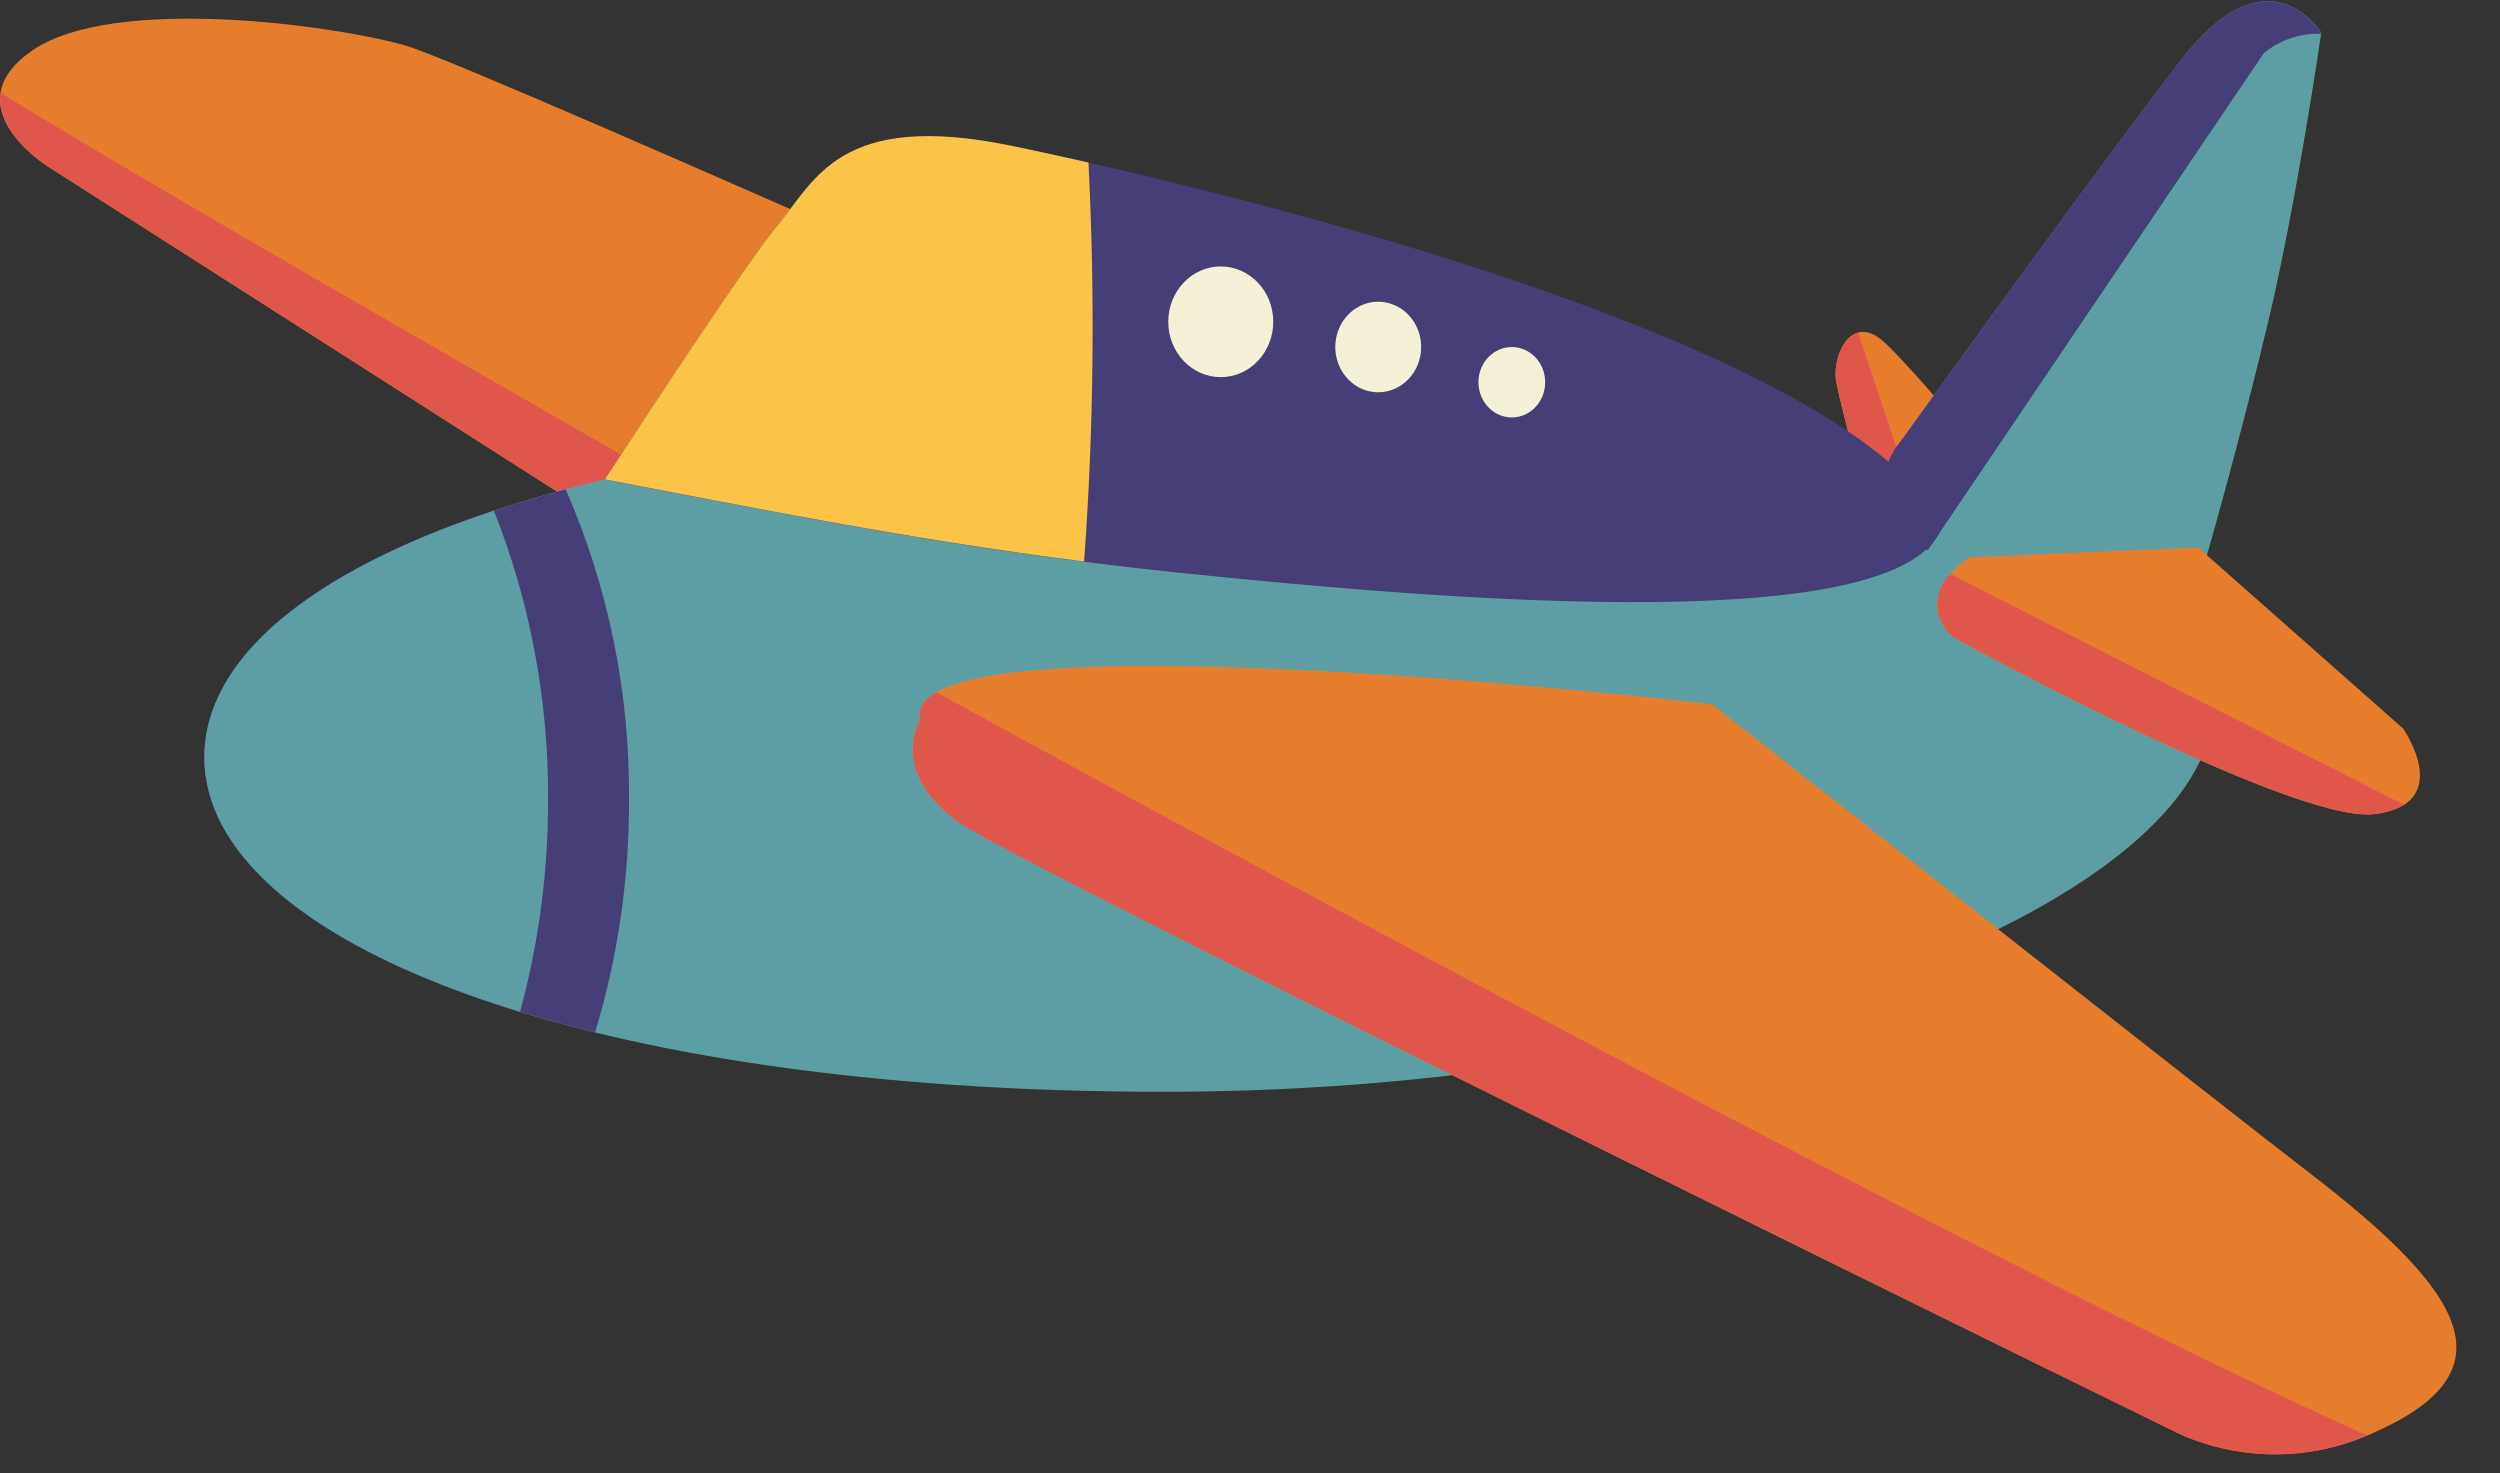 <svg width="56" height="33" viewBox="0 0 56 33" fill="none" xmlns="http://www.w3.org/2000/svg">
<rect x="0" y="0" width="56" height="33" fill="#333333" stroke="none"/>
<path d="M41.987 11.943C41.987 11.943 41.239 9.125 41.132 8.561C41.026 7.997 41.453 6.983 42.202 7.659C42.95 8.335 45.942 11.944 45.942 11.944L46.477 13.634C46.477 13.634 41.987 14.986 41.987 11.943Z" fill="#E67D2C"/>
<path d="M41.621 7.451C41.245 7.552 41.057 8.167 41.132 8.561C41.236 9.125 41.987 11.943 41.987 11.943C41.969 12.452 42.15 12.947 42.486 13.314C42.822 13.68 43.286 13.886 43.769 13.883L41.621 7.451Z" fill="#DF574B"/>
<path d="M16.23 13.409L1.052 3.718C1.052 3.718 -1.085 2.365 0.732 1.125C2.549 -0.115 7.465 0.561 9.069 1.015C10.672 1.468 33.544 11.724 33.544 11.724L16.23 13.409Z" fill="#E67D2C"/>
<path d="M19.082 13.13C15.768 11.246 4.089 4.594 0.012 2.08C-0.122 2.969 1.056 3.714 1.056 3.714L16.233 13.404L19.082 13.13Z" fill="#DF574B"/>
<path d="M49.575 15.888C49.449 20.027 39.107 24.456 26.061 24.456C13.016 24.456 4.578 21.099 4.578 16.959C4.578 12.818 13.016 9.462 26.061 9.462C39.107 9.462 49.683 12.393 49.575 15.888Z" fill="#5D9EA4"/>
<path d="M4.578 16.959C4.578 19.516 7.798 21.772 13.33 23.125C13.84 21.442 14.096 19.685 14.09 17.918C14.11 15.517 13.626 13.141 12.671 10.961C7.542 12.327 4.578 14.505 4.578 16.959Z" fill="#463E77"/>
<path d="M4.578 16.959C4.578 19.244 7.153 21.288 11.649 22.664C12.069 21.121 12.28 19.523 12.276 17.918C12.29 15.694 11.878 13.491 11.063 11.441C6.927 12.809 4.578 14.772 4.578 16.959Z" fill="#5D9EA4"/>
<path d="M20.611 16.114C20.611 16.114 19.864 17.354 21.573 18.482C23.282 19.609 48.822 32.122 48.822 32.122C50.191 32.73 51.735 32.73 53.103 32.122C56.325 30.732 55.24 28.965 51.714 26.259C50.05 24.984 38.35 15.775 38.35 15.775C38.35 15.775 20.077 13.634 20.611 16.114Z" fill="#E67D2C"/>
<path d="M53.024 32.152C45.024 28.586 27.379 19.015 20.972 15.508C20.693 15.669 20.56 15.87 20.613 16.114C20.613 16.114 19.865 17.354 21.574 18.482C23.283 19.609 48.824 32.122 48.824 32.122C50.165 32.716 51.675 32.727 53.024 32.152Z" fill="#DF574B"/>
<path d="M44.94 12.796L49.429 12.458C49.429 12.458 50.178 9.865 50.819 7.159C51.46 4.454 51.996 0.734 51.996 0.734C51.996 0.734 50.819 -1.182 48.896 1.298C46.973 3.778 42.59 9.865 42.59 9.865C42.59 9.865 40.772 12.233 44.94 12.796Z" fill="#5D9EA4"/>
<path d="M48.895 1.299C46.972 3.779 42.589 9.866 42.589 9.866C42.258 10.242 42.131 10.768 42.252 11.265C42.372 11.761 42.723 12.159 43.184 12.322L50.712 1.187C51.078 0.891 51.531 0.74 51.992 0.758V0.736C51.992 0.736 50.823 -1.182 48.895 1.299Z" fill="#463E77"/>
<path d="M44.108 12.483L49.238 12.263L53.832 16.321C53.832 16.321 55.008 18.011 53.19 18.237C51.372 18.463 43.784 14.292 43.784 14.292C43.784 14.292 42.718 13.498 44.108 12.483Z" fill="#E67D2C"/>
<path d="M53.192 18.233C53.422 18.213 53.645 18.143 53.848 18.027L43.688 12.86C43.489 13.047 43.383 13.321 43.402 13.601C43.421 13.882 43.563 14.137 43.786 14.292C43.786 14.292 51.375 18.459 53.192 18.233Z" fill="#DF574B"/>
<path d="M43.521 11.745C41.142 7.426 26.39 4.036 22.64 3.266C18.792 2.476 18.255 4.055 17.402 5.069C16.776 5.818 14.629 9.082 13.547 10.741C17.41 11.479 21.445 12.312 26.305 12.818C32.722 13.487 42.759 14.288 43.521 11.745Z" fill="#463E77"/>
<ellipse cx="27.345" cy="7.208" rx="1.176" ry="1.24" fill="#F5F1D6"/>
<path d="M31.834 7.773C31.834 7.362 31.599 6.993 31.24 6.836C30.881 6.679 30.467 6.765 30.192 7.056C29.917 7.346 29.835 7.782 29.984 8.161C30.133 8.54 30.483 8.787 30.872 8.787C31.403 8.787 31.834 8.333 31.834 7.773Z" fill="#F5F1D6"/>
<path d="M34.612 8.561C34.612 8.126 34.277 7.774 33.864 7.774C33.452 7.774 33.117 8.127 33.117 8.562C33.117 8.997 33.451 9.35 33.864 9.351C34.062 9.351 34.253 9.268 34.393 9.12C34.534 8.972 34.612 8.771 34.612 8.561Z" fill="#F5F1D6"/>
<path d="M24.381 3.64C23.677 3.48 23.08 3.353 22.641 3.262C18.793 2.473 18.256 4.052 17.403 5.066C16.776 5.815 14.63 9.079 13.548 10.738C16.863 11.371 20.306 12.072 24.284 12.579C24.501 9.605 24.533 6.619 24.381 3.64Z" fill="#FBC348"/>
</svg>
